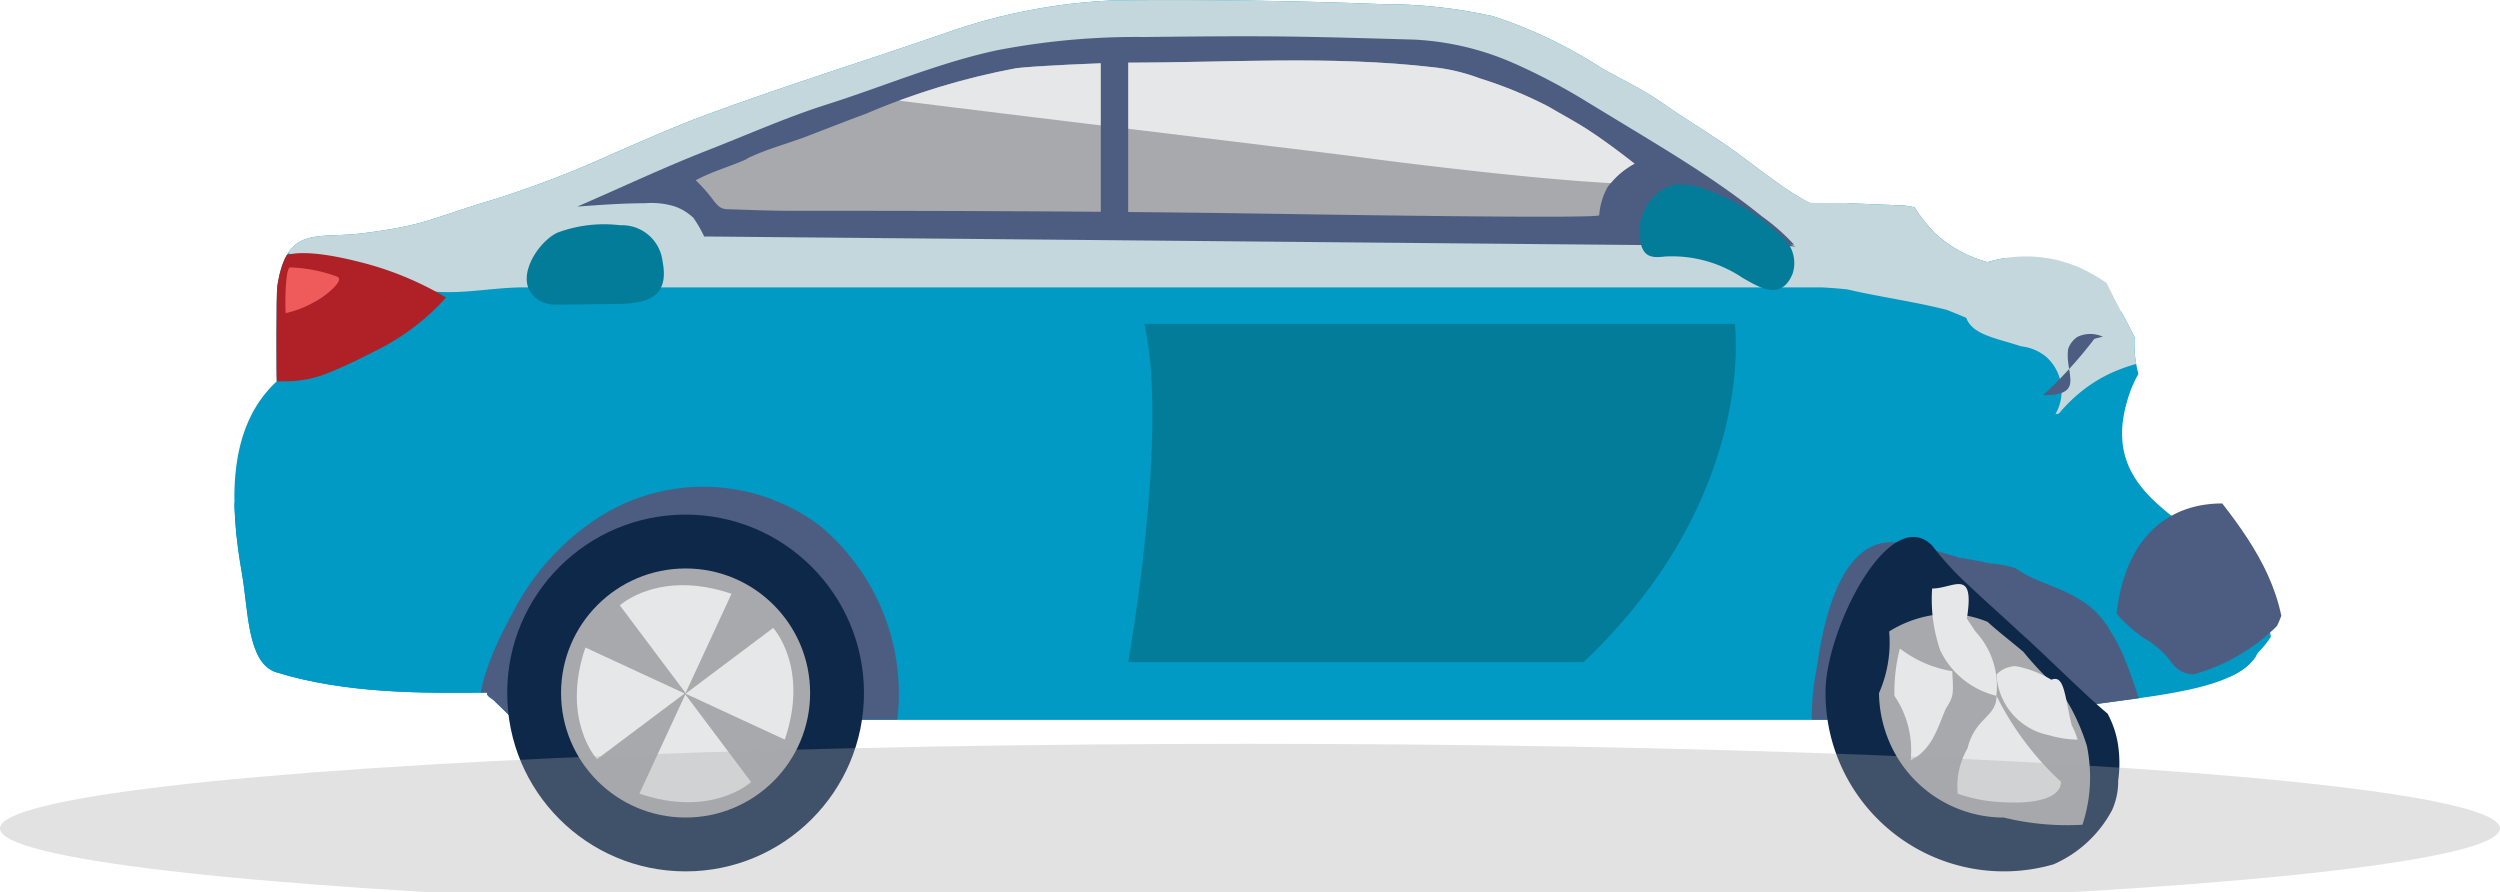 <svg xmlns="http://www.w3.org/2000/svg" xmlns:xlink="http://www.w3.org/1999/xlink" viewBox="0 0 116.419 41.546"><defs><style>.b4335ff8-78d1-45bd-a471-1af28429ff35,.be0942e2-83fd-485e-818c-6e09f10732e5,.fc3ae08d-c4bc-49a0-b9a2-f4ec68322a44{fill:none;}.fea22903-360e-41ae-a025-c75e26fd051b{isolation:isolate;}.fc3ae08d-c4bc-49a0-b9a2-f4ec68322a44{stroke:#bcbec0;}.be0942e2-83fd-485e-818c-6e09f10732e5,.fc3ae08d-c4bc-49a0-b9a2-f4ec68322a44{stroke-miterlimit:10;}.fa16981d-670b-446a-9405-b36c9e35a3de{clip-path:url(#ba70fd5e-5e50-4d86-ab54-49e6fcbda7a6);}.e0eac291-3b72-4f89-b32b-850a2b773e7e{fill:#009ac4;}.a56387d4-1d97-479c-ab9c-b26f5d2e77e1{fill:#c3d7dc;}.a7d7005a-c314-4ec9-ba85-882dc03bd6bf{fill:#4d5d82;}.a41626c5-ded9-4e31-98fd-6415093c9baa,.fd653fe5-e3b9-4621-8435-af434de55b4f{fill:#a7a9ac;}.a639e114-54ac-458f-b986-987efed0c2b6{fill:#af2027;}.a00fc7b6-5fbd-461a-9f2d-77df14622356{clip-path:url(#fbdf983c-0ff8-4695-9110-a0cc58369838);}.bb86d645-9639-4b72-ba53-0754b4c132e0{fill:#e6e7e8;}.be0942e2-83fd-485e-818c-6e09f10732e5{stroke:#4d5d82;stroke-width:1.276px;}.b4f58403-4798-4520-8b7a-dd93d2a05b2d{fill:#ef5b5b;}.e4611008-2125-462a-994a-f2540ceef948{fill:#0e2849;}.f9818a7c-0aef-4484-bb4b-ee5e7c3fd935{fill:#037c99;}.a41626c5-ded9-4e31-98fd-6415093c9baa{opacity:0.33;mix-blend-mode:multiply;}</style><clipPath id="ba70fd5e-5e50-4d86-ab54-49e6fcbda7a6"><path class="b4335ff8-78d1-45bd-a471-1af28429ff35" d="M23.154,9.24l-.051.015c-2.994.881-3.181,1.23-6.266,1.613-2.084.259-3.481-.396-3.923,2.451-.056.361-.043,4.453-.024,4.436-2.359,2.179-2.179,5.786-1.622,8.961.301,1.717.243,4.173,1.603,4.593,3.216.993,6.802.986,10.111.937,1.077-.016-1.016-.28-.026.328l.97.94H85.516q.921,0,1.812.001a25.272,25.272,0,0,1,2.551-.285c.869-.056,1.754-.076,2.647-.078q.667.038,1.35.039.682.003,1.375-.027c3.891-.76,8.891-.76,9.891-2.76a4.643,4.643,0,0,0,.647-.81,4.762,4.762,0,0,0,.447-.92C105.141,23.405,99.141,20.405,99.4,15.699c-.209-.424-.438-.842-.661-1.26s-.437-.839-.641-1.262a7.43,7.43,0,0,0-1.214-.695A6.242,6.242,0,0,0,92.548,12.205a6.255,6.255,0,0,1-1.242-.49,5.708,5.708,0,0,1-1.191-.848,6.858,6.858,0,0,1-.96-1.213,3.361,3.361,0,0,0-.729-.095c-.958-.043-1.889-.071-2.736-.11-.239.004-.477.007-.717.005-.239-0-.48-.005-.723-.015q-.229-.121-.454-.255c-1.048-.624-2.028-1.434-3.032-2.155-1.083-.777-2.229-1.446-3.307-2.204-.938-.66-1.93-1.116-2.899-1.671A21.707,21.707,0,0,0,69.524.753,23.469,23.469,0,0,0,64.348.191Q58.122-.051,51.891.017a26.764,26.764,0,0,0-7.733,1.477C40.381,2.806,36.572,3.982,32.814,5.374c-1.454.539-2.881,1.179-4.313,1.801A48.595,48.595,0,0,1,23.154,9.24Z"/></clipPath><clipPath id="fbdf983c-0ff8-4695-9110-a0cc58369838"><path class="b4335ff8-78d1-45bd-a471-1af28429ff35" d="M34.982,7.293c-.11.037-.21.121-.319.165-.746.32-1.545.547-2.266.936a7.093,7.093,0,0,1,.844.961c.21.255.317.376.637.387.992.033,1.986.074,2.979.074,7.022,0,14.044.018,21.066.12q.56.008,1.12.016c1.297.019,15.428.253,15.429.07a3.165,3.165,0,0,1,.389-1.309A3.729,3.729,0,0,1,76.117,7.622c-.651-.517-1.526-1.165-2.213-1.607-.595-.382-1.216-.708-1.822-1.067a19.738,19.738,0,0,0-3.187-1.304,8.671,8.671,0,0,0-2.165-.513c-4.73-.55-9.577-.212-14.331-.212-.991,0-4.396.168-5.079.258a33.508,33.508,0,0,0-6.984,2.115c-.905.333-1.805.689-2.706,1.035C36.759,6.663,35.835,6.902,34.982,7.293Z"/></clipPath></defs><title>Artboard 114</title><g class="fea22903-360e-41ae-a025-c75e26fd051b"><g id="ae0ca6a7-3423-4d72-97e5-67aaf8e4bf64" data-name="Layer 1"><polyline class="fc3ae08d-c4bc-49a0-b9a2-f4ec68322a44" points="-310.716 -190.972 -310.716 -416.315 -76.957 -412.799 -76.957 80.691 -310.716 77.175 -310.716 -190.972"/><g class="fa16981d-670b-446a-9405-b36c9e35a3de"><path class="e0eac291-3b72-4f89-b32b-850a2b773e7e" d="M23.154,9.24l-.051.015c-2.994.881-3.181,1.23-6.266,1.613-2.084.259-3.481-.396-3.923,2.451-.056.361-.043,4.453-.024,4.436-2.359,2.179-2.179,5.786-1.622,8.961.301,1.717.243,4.173,1.603,4.593,3.216.993,6.802.986,10.111.937,1.077-.016-1.016-.28-.026.328l.97.94H85.516q.921,0,1.812.001a25.272,25.272,0,0,1,2.551-.285c.869-.056,1.754-.076,2.647-.078q.667.038,1.35.039.682.003,1.375-.027c3.891-.76,6.891-1.76,10.891-1.76-.083-.333-.16-.667-.232-.999s-.141-.665-.208-.996C105.141,24.405,97.141,24.405,99.141,18.405c1-3,4-4,7.093-3.997.344-.002.657-.003.907-.003-.5,0-1.0.012-1.504.034-1.496-.034-3.496-.034-4.844-.096-.491.06-.965.112-1.42.128a4.056,4.056,0,0,1-2.512-.6,11.384,11.384,0,0,1-1.392-.541,11.196,11.196,0,0,1-2.688-1.776c-.528-.205-1.073-.422-1.616-.687a12.092,12.092,0,0,1-1.618-.956,2.462,2.462,0,0,0-.473-.346,1.28,1.28,0,0,0-.499-.156q-.333-.037-.665-.054a7.31,7.31,0,0,0-2.596.299,2.528,2.528,0,0,1-.539-.042,2.153,2.153,0,0,1-.524-.171q-.229-.121-.454-.255c-1.048-.624-2.028-1.434-3.032-2.155-1.083-.777-2.229-1.446-3.307-2.204-.938-.66-1.93-1.116-2.899-1.671A21.707,21.707,0,0,0,69.524.753,23.469,23.469,0,0,0,64.348.191Q58.122-.051,51.891.017a26.764,26.764,0,0,0-7.733,1.477C40.381,2.806,36.572,3.982,32.814,5.374c-1.454.539-2.881,1.179-4.313,1.801A48.595,48.595,0,0,1,23.154,9.24Z"/><path class="e0eac291-3b72-4f89-b32b-850a2b773e7e" d="M9.549,30.525a5.637,5.637,0,0,1-.024-3.946c.223-.576.63-.943.882-1.48.268-.57.365-1.271.586-1.87a5.342,5.342,0,0,1,4.437-3.238c1.958-.282,3.922.2,5.882.2H81.263q.947,0,1.891.002c2.82.212,6.82-.788,6.82.212q.375.675.79,1.328a6.478,6.478,0,0,0,1.808,2.2c3.569,1.472,7.569,2.472,10.786,5.303.294.209.582.427.867.654a23.74,23.74,0,0,1,2.479,2.287,13.987,13.987,0,0,1,1.186,1.08c.368.135.729.265,1.082.393.706.256,1.378.506,2.003.756,4,2,1,11-6.209,12.47-.704.278-1.42.519-2.144.729a33.004,33.004,0,0,1-4.392.933c-7.807,1.15-15.704.282-23.555-.268-10.972-.769-21.987-.915-32.901-2.497S23.367,41.114,13.651,34.839A9.598,9.598,0,0,1,9.549,30.525Z"/><path class="a56387d4-1d97-479c-ab9c-b26f5d2e77e1" d="M95.719,19.283a2.146,2.146,0,0,0-.436-2.669,2.201,2.201,0,0,0-1.165-.486c-.373-.126-.749-.225-1.096-.333C92.328,15.581,91.755,15.335,91.562,14.8c-.295-.126-.598-.249-.909-.371-.507-.129-1.026-.24-1.547-.342-1.043-.205-2.097-.38-3.086-.612q-.306-.031-.608-.055-.302-.023-.601-.038H24.423c-1.809,0-3.481.492-5.247.013-1.984-.379-3.926-1.148-5.886-1.629a.063.063,0,0,1-.052-.038.088.088,0,0,1,.005-.049A.782.782,0,0,1,13.51,11.281c.139-.104.305-.14.446-.239.067-.047.128-.107.194-.156a1.545,1.545,0,0,1,.391-.191,32.052,32.052,0,0,1,6.239-1.547c3.598-.581,3.855-.931,7.3-2.426,3.215-1.396,6.089-3.733,9.122-5.643,14.813-9.329,33.106-7.913,48.349.317,1.381.745,2.792,1.644,4.225,2.557q.307.196.615.391a14.207,14.207,0,0,0,3.106-.164,7.142,7.142,0,0,1,.852-.048,4.336,4.336,0,0,1,1.641,1.643c.231.353.45.728.671,1.103a7.172,7.172,0,0,0,.372,1.793c1.108,3.734,6.108,2.734,9.099,2.73a2.724,2.724,0,0,1,1.345.426,1.891,1.891,0,0,1,.914,1.266,2.132,2.132,0,0,1-.25,1.312,4.965,4.965,0,0,1-.985.76c-4.015,2.24-8.015.24-11.28,4.094A.773.773,0,0,1,95.719,19.283Z"/><path class="a7d7005a-c314-4ec9-ba85-882dc03bd6bf" d="M97.922,15.68a1.383,1.383,0,0,0-1.183.009,1.092,1.092,0,0,0-.43.564c-.168,1.152.832,2.152-1.168,2.152a20.41,20.41,0,0,0,2.385-2.622C97.649,15.745,97.782,15.712,97.922,15.68Z"/><path class="a7d7005a-c314-4ec9-ba85-882dc03bd6bf" d="M81.241,11.442H82.421c.306,0,.929-.143,1.19.041-.827-.074-1.636-.024-2.466-.03l-3.531-.032-4.764-.043-5.638-.051-6.154-.056-6.312-.058-6.112-.056-5.553-.051-4.637-.042-3.362-.031-1.729-.016c-.051-0-.103-.001-.154-.001h-.406a6.225,6.225,0,0,0-.497-.866,2.428,2.428,0,0,0-.89-.542,3.713,3.713,0,0,0-1.371-.144c-1.068,0-2.097.081-3.151.156,2.049-.886,4.025-1.824,6.085-2.628,1.812-.708,3.674-1.537,5.509-2.119,2.65-.839,5.216-1.943,7.923-2.526a34.07,34.07,0,0,1,6.864-.624c2.388-.024,4.777-.053,7.165-.015,1.786.029,3.572.084,5.358.134a13.039,13.039,0,0,1,4.954,1.217L70.511,2.951A28.776,28.776,0,0,1,73.89,4.735l2.123,1.288c1.369.831,2.739,1.663,4.07,2.585.671.465,1.332.953,1.976,1.475A9.453,9.453,0,0,1,83.545,11.393"/><path class="fd653fe5-e3b9-4621-8435-af434de55b4f" d="M34.982,7.293c-.11.037-.21.121-.319.165-.746.32-1.545.547-2.266.936a7.093,7.093,0,0,1,.844.961c.21.255.317.376.637.387.992.033,1.986.074,2.979.074,7.022,0,14.044.018,21.066.12q.56.008,1.12.016c1.297.019,15.428.253,15.429.07a3.165,3.165,0,0,1,.389-1.309A3.729,3.729,0,0,1,76.117,7.622c-.651-.517-1.526-1.165-2.213-1.607-.595-.382-1.216-.708-1.822-1.067a19.738,19.738,0,0,0-3.187-1.304,8.671,8.671,0,0,0-2.165-.513c-4.73-.55-9.577-.212-14.331-.212-.621,0-4.028.12-5.079.258a33.508,33.508,0,0,0-6.984,2.115c-.905.333-1.805.689-2.706,1.035C36.759,6.663,35.835,6.902,34.982,7.293Z"/><path class="a7d7005a-c314-4ec9-ba85-882dc03bd6bf" d="M98.564,28.581c.577-5.176,4.577-6.176,8.577-4.176-1,1,2,2,.057,3.27a6.864,6.864,0,0,1-.912,1.216,8.879,8.879,0,0,1-4.145,2.514,1.271,1.271,0,0,1-1.04-.587,4.065,4.065,0,0,0-1.278-1.11A7.173,7.173,0,0,1,98.564,28.581Z"/><path class="a639e114-54ac-458f-b986-987efed0c2b6" d="M12.836,12.183c.644-.807,3.201-.165,4.055.053a14.872,14.872,0,0,1,3.882,1.618A10.898,10.898,0,0,1,17.323,16.416a21.899,21.899,0,0,1-2.265,1.038,5.364,5.364,0,0,1-1.954.302c-.276-.004-.427.093-.514-.272-.064-.266-.012-.561-.072-.828a3.732,3.732,0,0,1,.035-1.323,4.055,4.055,0,0,0-.011-1.034A3.88,3.88,0,0,1,12.836,12.183Z"/><path class="a7d7005a-c314-4ec9-ba85-882dc03bd6bf" d="M28.255,23.863a9.031,9.031,0,0,1,9.884.59,10.161,10.161,0,0,1,3.471,10.093c-.029.118-8.372.795-9.163.842-1.382.081-2.71-.336-4.045-.331-1.48.005-2.649.736-4.187.215a3.092,3.092,0,0,1-1.542-1.048c-1.063-1.451.552-4.508,1.293-5.863A11.442,11.442,0,0,1,28.255,23.863Z"/><path class="a7d7005a-c314-4ec9-ba85-882dc03bd6bf" d="M84.37,33.412a11.438,11.438,0,0,1,.237-2.321c.367-2.685,1.367-6.685,4.367-5.685q.562.094,1.124.234.56.14,1.116.324c.488.074.978.163,1.457.273a5.344,5.344,0,0,1,1.193.224c1.277.945,3.277.945,4.401,2.905a8.658,8.658,0,0,1,.606,1.137,25.479,25.479,0,0,1,1.338,4.354c.162.522.338,1.037.539,1.535q.126.515.226,1.014a6.005,6.005,0,0,1-4.205,5.927,8.771,8.771,0,0,1-2.88.485C88.632,43.817,84.37,39.159,84.37,33.412Z"/><g class="a00fc7b6-5fbd-461a-9f2d-77df14622356"><path class="bb86d645-9639-4b72-ba53-0754b4c132e0" d="M77.664,8.539c-2.856.298-13.757-1.136-14.564-1.251-.856-.122-21.953-2.659-22.308-2.747-1.017-.253-3.675-4.122-3.293-5.309a3.383,3.383,0,0,1,2.187-1.962,17.675,17.675,0,0,1,5.067-1.021A40.193,40.193,0,0,1,58.203-2.523,85.369,85.369,0,0,1,70.536,2.162l5.787,2.545a2.459,2.459,0,0,1,.808.491c.723.738.536,2.065.699,3.167a.095.095,0,0,1-.048.099"/></g><line class="be0942e2-83fd-485e-818c-6e09f10732e5" x1="51.899" y1="10.808" x2="51.899" y2="2.366"/><path class="b4f58403-4798-4520-8b7a-dd93d2a05b2d" d="M13.303,14.582c-.034-.379-.017-2.073.195-2.126a.193.193,0,0,1,.065-.002,6.969,6.969,0,0,1,2.134.426c.267.113-.118.479-.203.565a3.796,3.796,0,0,1-.897.641A4.721,4.721,0,0,1,13.303,14.582Z"/></g><path class="e4611008-2125-462a-994a-f2540ceef948" d="M85.01,32.271c-.035-2.866,2.965-8.866,4.965-6.866a14.103,14.103,0,0,0,1.71,1.859c.329.314.705.657,1.108,1.023.404.367.835.757,1.278,1.171,1.07.947,3.07,2.947,4.072,3.772a4.446,4.446,0,0,1,.476,1.371,5.77,5.77,0,0,1,.02,1.742,3.262,3.262,0,0,1-.284,1.381,5.651,5.651,0,0,1-2.727,2.526,8.31,8.31,0,0,1-10.321-5.771A8.316,8.316,0,0,1,85.01,32.271Z"/><path class="fd653fe5-e3b9-4621-8435-af434de55b4f" d="M87.5,32.278a5.874,5.874,0,0,0,.474-2.873,5.415,5.415,0,0,1,2.407-.806,4.639,4.639,0,0,1,1.121.055,5.053,5.053,0,0,1,1.053.303c.264.241.54.47.821.699s.567.459.852.702A14.802,14.802,0,0,0,95.873,32.08a8.218,8.218,0,0,1,.716,1.176,9.832,9.832,0,0,1,.595,1.487,7.482,7.482,0,0,1,.143,1.265,7.002,7.002,0,0,1-.353,2.398,12.396,12.396,0,0,1-3.658-.334A5.811,5.811,0,0,1,87.973,34.529,5.98,5.98,0,0,1,87.5,32.278Z"/><path class="bb86d645-9639-4b72-ba53-0754b4c132e0" d="M91.988,29.403a3.727,3.727,0,0,1,.976,2.998,3.909,3.909,0,0,1-2.614-2.12,7.292,7.292,0,0,1-.375-2.875c1,0,2-1,1.618,1.401C91.713,28.988,91.844,29.187,91.988,29.403Z"/><path class="bb86d645-9639-4b72-ba53-0754b4c132e0" d="M91.167,36.958a3.499,3.499,0,0,1,.456-2.109c.351-1.444,1.351-1.444,1.351-2.444a13.805,13.805,0,0,0,3,4c0,1-2,1-2.574.955A7.083,7.083,0,0,1,91.167,36.958Z"/><path class="bb86d645-9639-4b72-ba53-0754b4c132e0" d="M88.475,30.201a5.424,5.424,0,0,0,2.437,1.054c.062,1.151.062,1.151-.313,1.776-.375.875-.625,1.875-1.625,2.375a4.495,4.495,0,0,0-.755-3.002A7.993,7.993,0,0,1,88.475,30.201Z"/><path class="bb86d645-9639-4b72-ba53-0754b4c132e0" d="M96.748,34.445A5.103,5.103,0,0,1,95.41,34.235a3.029,3.029,0,0,1-2.436-2.83,1.296,1.296,0,0,1,.899-.384,5.056,5.056,0,0,1,1.652.632c.616-.248.616.752.953,2.131A3.291,3.291,0,0,1,96.748,34.445Z"/><circle class="e4611008-2125-462a-994a-f2540ceef948" cx="31.926" cy="32.271" r="8.307"/><circle class="fd653fe5-e3b9-4621-8435-af434de55b4f" cx="31.926" cy="32.271" r="5.799"/><path class="bb86d645-9639-4b72-ba53-0754b4c132e0" d="M34.065,27.651l-2.139,4.621-3.061-4.08S30.688,26.502,34.065,27.651Z"/><path class="bb86d645-9639-4b72-ba53-0754b4c132e0" d="M29.776,36.958l2.139-4.621,3.061,4.08S33.153,38.106,29.776,36.958Z"/><path class="bb86d645-9639-4b72-ba53-0754b4c132e0" d="M27.261,30.154l4.621,2.139L27.801,35.354S26.113,33.531,27.261,30.154Z"/><path class="bb86d645-9639-4b72-ba53-0754b4c132e0" d="M36.546,34.442l-4.621-2.139,4.08-3.061S37.695,31.066,36.546,34.442Z"/><path class="f9818a7c-0aef-4484-bb4b-ee5e7c3fd935" d="M53.288,15.083h27.5s1.083,8.05-7.042,15.75H52.538S54.455,20.151,53.288,15.083Z"/><path class="f9818a7c-0aef-4484-bb4b-ee5e7c3fd935" d="M77.555,11.944a5.9,5.9,0,0,1,3.612,1.007c.759.424,1.78,1.09,2.311-.208a1.595,1.595,0,0,0-.337-1.567A9.859,9.859,0,0,0,79.504,8.849a2.974,2.974,0,0,0-1.581-.245,2.3,2.3,0,0,0-1.518,2.719,1.005,1.005,0,0,0,.189.428C76.83,12.028,77.219,11.979,77.555,11.944Z"/><path class="f9818a7c-0aef-4484-bb4b-ee5e7c3fd935" d="M25.949,10.838A6.194,6.194,0,0,1,28.879,10.489a1.903,1.903,0,0,1,1.975,1.684c.327,1.679-.707,1.964-2.144,1.981l-2.646.032a1.844,1.844,0,0,1-.746-.094C23.696,13.405,24.911,11.339,25.949,10.838Z"/><ellipse class="a41626c5-ded9-4e31-98fd-6415093c9baa" cx="58.209" cy="38.578" rx="58.209" ry="3.94"/></g></g></svg>